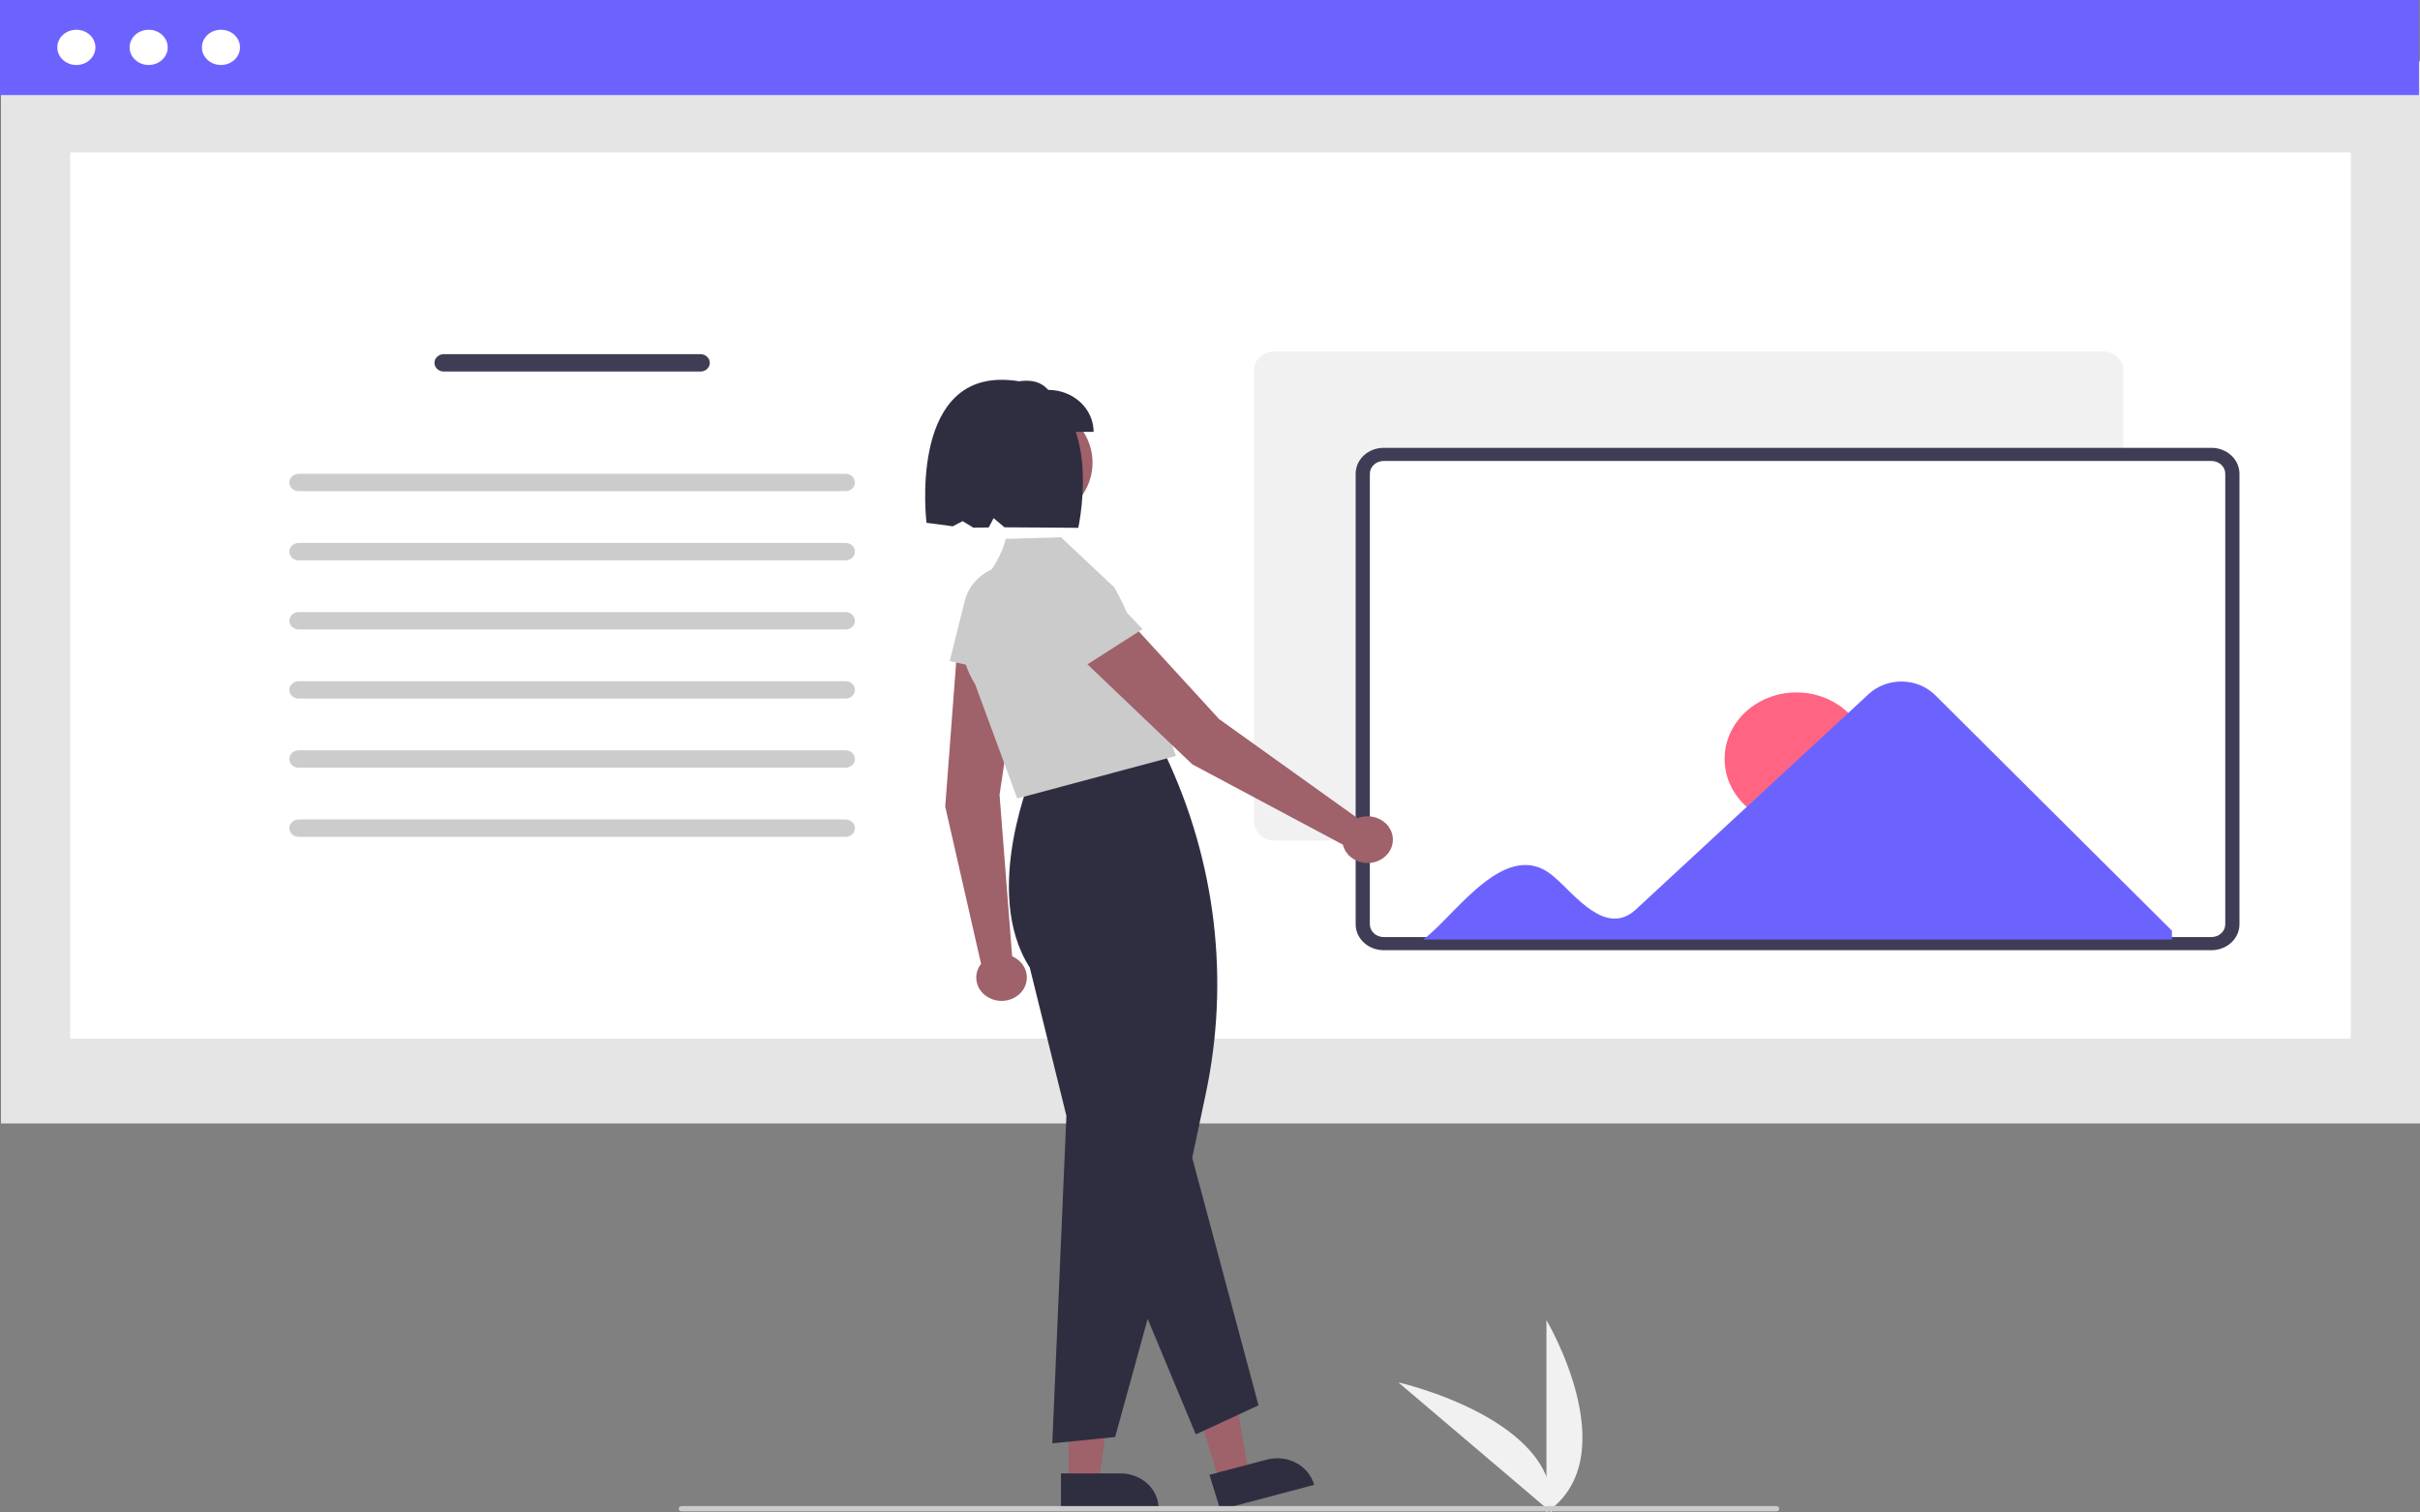 <svg width="400" height="250" viewBox="0 0 400 250" fill="none" xmlns="http://www.w3.org/2000/svg">
<rect x="0" y="0" width="400" height="250" fill="#808080" stroke="none"/>
<g clip-path="url(#clip0)">
<path d="M255.611 250V218.208C255.611 218.208 269.001 240.747 255.611 250Z" fill="#F1F1F1"/>
<path d="M256.438 249.994L231.128 228.494C231.128 228.494 258.127 234.61 256.438 249.994Z" fill="#F1F1F1"/>
<path d="M400 10.143H0.171V185.695H400V10.143Z" fill="#E5E5E5"/>
<path d="M388.567 25.197H11.604V171.666H388.567V25.197Z" fill="white"/>
<path d="M399.829 0H0V15.717H399.829V0Z" fill="#6C63FF"/>
<path d="M12.623 10.742C14.361 10.742 15.771 9.438 15.771 7.829C15.771 6.221 14.361 4.916 12.623 4.916C10.884 4.916 9.474 6.221 9.474 7.829C9.474 9.438 10.884 10.742 12.623 10.742Z" fill="white"/>
<path d="M24.573 10.742C26.311 10.742 27.721 9.438 27.721 7.829C27.721 6.221 26.311 4.916 24.573 4.916C22.834 4.916 21.424 6.221 21.424 7.829C21.424 9.438 22.834 10.742 24.573 10.742Z" fill="white"/>
<path d="M36.523 10.742C38.262 10.742 39.671 9.438 39.671 7.829C39.671 6.221 38.262 4.916 36.523 4.916C34.784 4.916 33.375 6.221 33.375 7.829C33.375 9.438 34.784 10.742 36.523 10.742Z" fill="white"/>
<path d="M73.363 58.54C72.951 58.54 72.556 58.692 72.265 58.961C71.974 59.23 71.811 59.596 71.811 59.977C71.811 60.357 71.974 60.723 72.265 60.992C72.556 61.261 72.951 61.413 73.363 61.413H115.774C116.186 61.413 116.58 61.261 116.871 60.992C117.163 60.723 117.326 60.357 117.326 59.977C117.326 59.596 117.163 59.23 116.871 58.961C116.58 58.692 116.186 58.54 115.774 58.54H73.363Z" fill="#3F3D56"/>
<path d="M49.377 78.317C48.966 78.317 48.571 78.468 48.28 78.738C47.989 79.007 47.825 79.372 47.825 79.753C47.825 80.134 47.989 80.499 48.28 80.769C48.571 81.038 48.966 81.189 49.377 81.189H139.76C140.171 81.189 140.566 81.038 140.857 80.769C141.148 80.499 141.312 80.134 141.312 79.753C141.312 79.372 141.148 79.007 140.857 78.738C140.566 78.468 140.171 78.317 139.76 78.317H49.377Z" fill="#CCCCCC"/>
<path d="M49.377 89.743C48.966 89.743 48.571 89.895 48.28 90.164C47.989 90.433 47.825 90.799 47.825 91.18C47.825 91.561 47.989 91.926 48.28 92.195C48.571 92.465 48.966 92.616 49.377 92.616H139.76C140.171 92.616 140.566 92.465 140.857 92.195C141.148 91.926 141.312 91.561 141.312 91.18C141.312 90.799 141.148 90.433 140.857 90.164C140.566 89.895 140.171 89.743 139.76 89.743H49.377Z" fill="#CCCCCC"/>
<path d="M49.377 101.17C48.966 101.17 48.571 101.321 48.28 101.591C47.989 101.86 47.825 102.225 47.825 102.606C47.825 102.987 47.989 103.352 48.28 103.622C48.571 103.891 48.966 104.042 49.377 104.042H139.76C140.171 104.042 140.566 103.891 140.857 103.622C141.148 103.352 141.312 102.987 141.312 102.606C141.312 102.225 141.148 101.86 140.857 101.591C140.566 101.321 140.171 101.17 139.76 101.17H49.377Z" fill="#CCCCCC"/>
<path d="M49.377 112.596C48.966 112.596 48.571 112.748 48.28 113.017C47.989 113.287 47.825 113.652 47.825 114.033C47.825 114.414 47.989 114.779 48.28 115.048C48.571 115.318 48.966 115.469 49.377 115.469H139.76C140.171 115.469 140.566 115.318 140.857 115.048C141.148 114.779 141.312 114.414 141.312 114.033C141.312 113.652 141.148 113.287 140.857 113.017C140.566 112.748 140.171 112.596 139.76 112.596H49.377Z" fill="#CCCCCC"/>
<path d="M49.377 124.023C48.966 124.023 48.571 124.174 48.28 124.444C47.989 124.713 47.825 125.078 47.825 125.459C47.825 125.84 47.989 126.205 48.28 126.475C48.571 126.744 48.966 126.895 49.377 126.895H139.76C140.171 126.895 140.566 126.744 140.857 126.475C141.148 126.205 141.312 125.84 141.312 125.459C141.312 125.078 141.148 124.713 140.857 124.444C140.566 124.174 140.171 124.023 139.76 124.023H49.377Z" fill="#CCCCCC"/>
<path d="M49.377 135.45C48.966 135.45 48.571 135.601 48.28 135.87C47.989 136.14 47.825 136.505 47.825 136.886C47.825 137.267 47.989 137.632 48.28 137.901C48.571 138.171 48.966 138.322 49.377 138.322H139.76C140.171 138.322 140.566 138.171 140.857 137.901C141.148 137.632 141.312 137.267 141.312 136.886C141.312 136.505 141.148 136.14 140.857 135.87C140.566 135.601 140.171 135.45 139.76 135.45H49.377Z" fill="#CCCCCC"/>
<path d="M347.535 138.937H210.697C209.782 138.936 208.906 138.599 208.259 138.001C207.612 137.403 207.248 136.591 207.247 135.745V61.265C207.248 60.419 207.612 59.607 208.259 59.009C208.906 58.41 209.782 58.074 210.697 58.073H347.535C348.45 58.074 349.327 58.41 349.974 59.009C350.62 59.607 350.984 60.419 350.985 61.265V135.745C350.984 136.591 350.62 137.403 349.974 138.001C349.327 138.599 348.45 138.936 347.535 138.937Z" fill="#F1F1F1"/>
<path d="M365.537 155.972H228.698C227.784 155.971 226.907 155.634 226.26 155.036C225.613 154.438 225.25 153.626 225.249 152.78V78.3C225.25 77.454 225.613 76.642 226.26 76.044C226.907 75.446 227.784 75.109 228.698 75.108H365.537C366.451 75.109 367.328 75.446 367.975 76.044C368.622 76.642 368.985 77.454 368.986 78.3V152.78C368.985 153.626 368.622 154.438 367.975 155.036C367.328 155.634 366.451 155.971 365.537 155.972Z" fill="white"/>
<path d="M365.536 157.058H228.698C227.472 157.057 226.297 156.606 225.43 155.804C224.564 155.002 224.076 153.914 224.075 152.78V78.3C224.076 77.166 224.564 76.079 225.43 75.276C226.297 74.474 227.472 74.023 228.698 74.022H365.536C366.762 74.023 367.938 74.474 368.804 75.276C369.671 76.079 370.159 77.166 370.16 78.3V152.78C370.159 153.914 369.671 155.002 368.804 155.804C367.938 156.606 366.762 157.057 365.536 157.058ZM228.698 76.194C228.095 76.195 227.516 76.417 227.09 76.812C226.663 77.207 226.423 77.742 226.422 78.3V152.78C226.423 153.338 226.663 153.873 227.09 154.268C227.516 154.663 228.095 154.885 228.698 154.886H365.536C366.14 154.885 366.718 154.663 367.145 154.268C367.572 153.873 367.812 153.338 367.812 152.78V78.3C367.812 77.742 367.572 77.207 367.145 76.812C366.718 76.417 366.14 76.195 365.536 76.194H228.698Z" fill="#3F3D56"/>
<path d="M296.933 136.428C303.491 136.428 308.807 131.509 308.807 125.441C308.807 119.373 303.491 114.454 296.933 114.454C290.375 114.454 285.059 119.373 285.059 125.441C285.059 131.509 290.375 136.428 296.933 136.428Z" fill="#FF6583"/>
<path d="M319.839 114.871C319.14 114.185 318.3 113.635 317.368 113.254C316.436 112.873 315.431 112.668 314.413 112.651C313.394 112.634 312.382 112.806 311.436 113.156C310.489 113.506 309.629 114.028 308.904 114.69L270.394 150.324C265.461 154.909 260.311 147.896 257.02 145.067C249.107 137.826 240.56 151.404 235.241 155.292H358.993V153.835L319.839 114.871Z" fill="#6C63FF"/>
<path d="M167.296 158.064L165.214 131.364L168.954 106.344L158.332 105.68L156.236 133.318L162.161 159.309C161.656 159.955 161.38 160.729 161.368 161.525C161.357 162.322 161.612 163.102 162.099 163.76C162.585 164.417 163.279 164.919 164.086 165.198C164.893 165.476 165.773 165.517 166.606 165.315C167.439 165.114 168.184 164.678 168.739 164.07C169.295 163.461 169.634 162.708 169.709 161.915C169.785 161.121 169.593 160.325 169.161 159.636C168.73 158.947 168.078 158.398 167.296 158.064Z" fill="#9F616A"/>
<path d="M156.977 109.276L159.471 99.288C159.949 97.376 161.199 95.705 162.965 94.617C164.731 93.53 166.88 93.109 168.971 93.44C171.062 93.772 172.937 94.83 174.212 96.4C175.486 97.969 176.064 99.93 175.827 101.88L174.453 113.166L156.977 109.276Z" fill="#CBCBCB"/>
<path d="M176.64 245.053H181.648L184.029 227.182L176.64 227.183L176.64 245.053Z" fill="#9F616A"/>
<path d="M175.363 243.541L185.224 243.541H185.224C186.891 243.541 188.489 244.153 189.668 245.244C190.846 246.334 191.508 247.813 191.509 249.355V249.544L175.363 249.545L175.363 243.541Z" fill="#2F2E41"/>
<path d="M201.586 244.902L206.4 243.626L203.372 225.839L196.267 227.722L201.586 244.902Z" fill="#9F616A"/>
<path d="M199.908 243.773L209.388 241.26L209.388 241.26C210.99 240.836 212.709 241.017 214.167 241.766C215.624 242.514 216.701 243.767 217.16 245.249L217.216 245.431L201.695 249.545L199.908 243.773Z" fill="#2F2E41"/>
<path d="M173.934 238.567L176.263 184.433L170.214 159.934C162.074 147.306 170.856 127.162 170.945 126.96L170.978 126.886L171.063 126.875L192.357 124.206L192.656 124.841C200.985 142.46 203.296 162.014 199.281 180.882L197.064 191.371L208.018 232.291L197.651 237.087L189.698 218.003L184.322 237.528L173.934 238.567Z" fill="#2F2E41"/>
<path d="M168.141 131.981L161.194 113.147C156.875 106.11 159.615 99.862 162.673 95.861C165.976 91.539 166.174 89.116 166.218 89.089L166.254 89.068L175.38 88.812L183.827 96.754C184.359 96.562 188.847 106.796 188.466 107.31L194.366 124.956L168.141 131.981Z" fill="#CBCBCB"/>
<path d="M224.389 135.238L201.505 118.859L183.858 99.588L176.238 106.466L197.089 126.351L221.965 139.608C222.148 140.386 222.587 141.094 223.221 141.633C223.855 142.172 224.653 142.517 225.507 142.62C226.361 142.723 227.228 142.58 227.99 142.21C228.753 141.84 229.373 141.26 229.766 140.552C230.159 139.843 230.306 139.039 230.187 138.25C230.067 137.461 229.687 136.725 229.099 136.144C228.51 135.562 227.742 135.163 226.899 135.001C226.056 134.839 225.179 134.921 224.389 135.238V135.238Z" fill="#9F616A"/>
<path d="M174.072 113.435L167.696 105.052C166.475 103.447 165.963 101.47 166.266 99.528C166.57 97.585 167.664 95.823 169.326 94.603C170.988 93.382 173.091 92.796 175.205 92.965C177.318 93.133 179.282 94.043 180.694 95.508L188.863 103.984L174.072 113.435Z" fill="#CBCBCB"/>
<path d="M169.744 86.502C175.729 86.502 180.582 82.013 180.582 76.474C180.582 70.935 175.729 66.445 169.744 66.445C163.758 66.445 158.905 70.935 158.905 76.474C158.905 82.013 163.758 86.502 169.744 86.502Z" fill="#9F616A"/>
<path d="M180.764 71.386H163.554V64.445C167.331 63.056 171.028 61.876 173.262 64.445C175.252 64.445 177.16 65.176 178.567 66.478C179.973 67.78 180.764 69.545 180.764 71.386Z" fill="#2F2E41"/>
<path d="M165.926 62.781C150.158 62.382 153.144 86.418 153.144 86.418C153.144 86.418 156.119 86.782 157.476 86.996L159.116 86.142L160.88 87.213C161.69 87.216 162.54 87.202 163.423 87.187L164.231 85.646L166.034 87.159C169.317 87.163 178.225 87.247 178.225 87.247C178.225 87.247 183.593 63.227 165.926 62.781Z" fill="#2F2E41"/>
<path d="M293.614 249.815H112.653C112.527 249.815 112.406 249.768 112.317 249.686C112.228 249.603 112.178 249.492 112.178 249.375C112.178 249.259 112.228 249.147 112.317 249.064C112.406 248.982 112.527 248.936 112.653 248.936H293.614C293.74 248.936 293.861 248.982 293.95 249.064C294.039 249.147 294.089 249.259 294.089 249.375C294.089 249.492 294.039 249.603 293.95 249.686C293.861 249.768 293.74 249.815 293.614 249.815Z" fill="#CBCBCB"/>
</g>
<defs>
<clipPath id="clip0">
<rect width="400" height="250" fill="white"/>
</clipPath>
</defs>
</svg>
